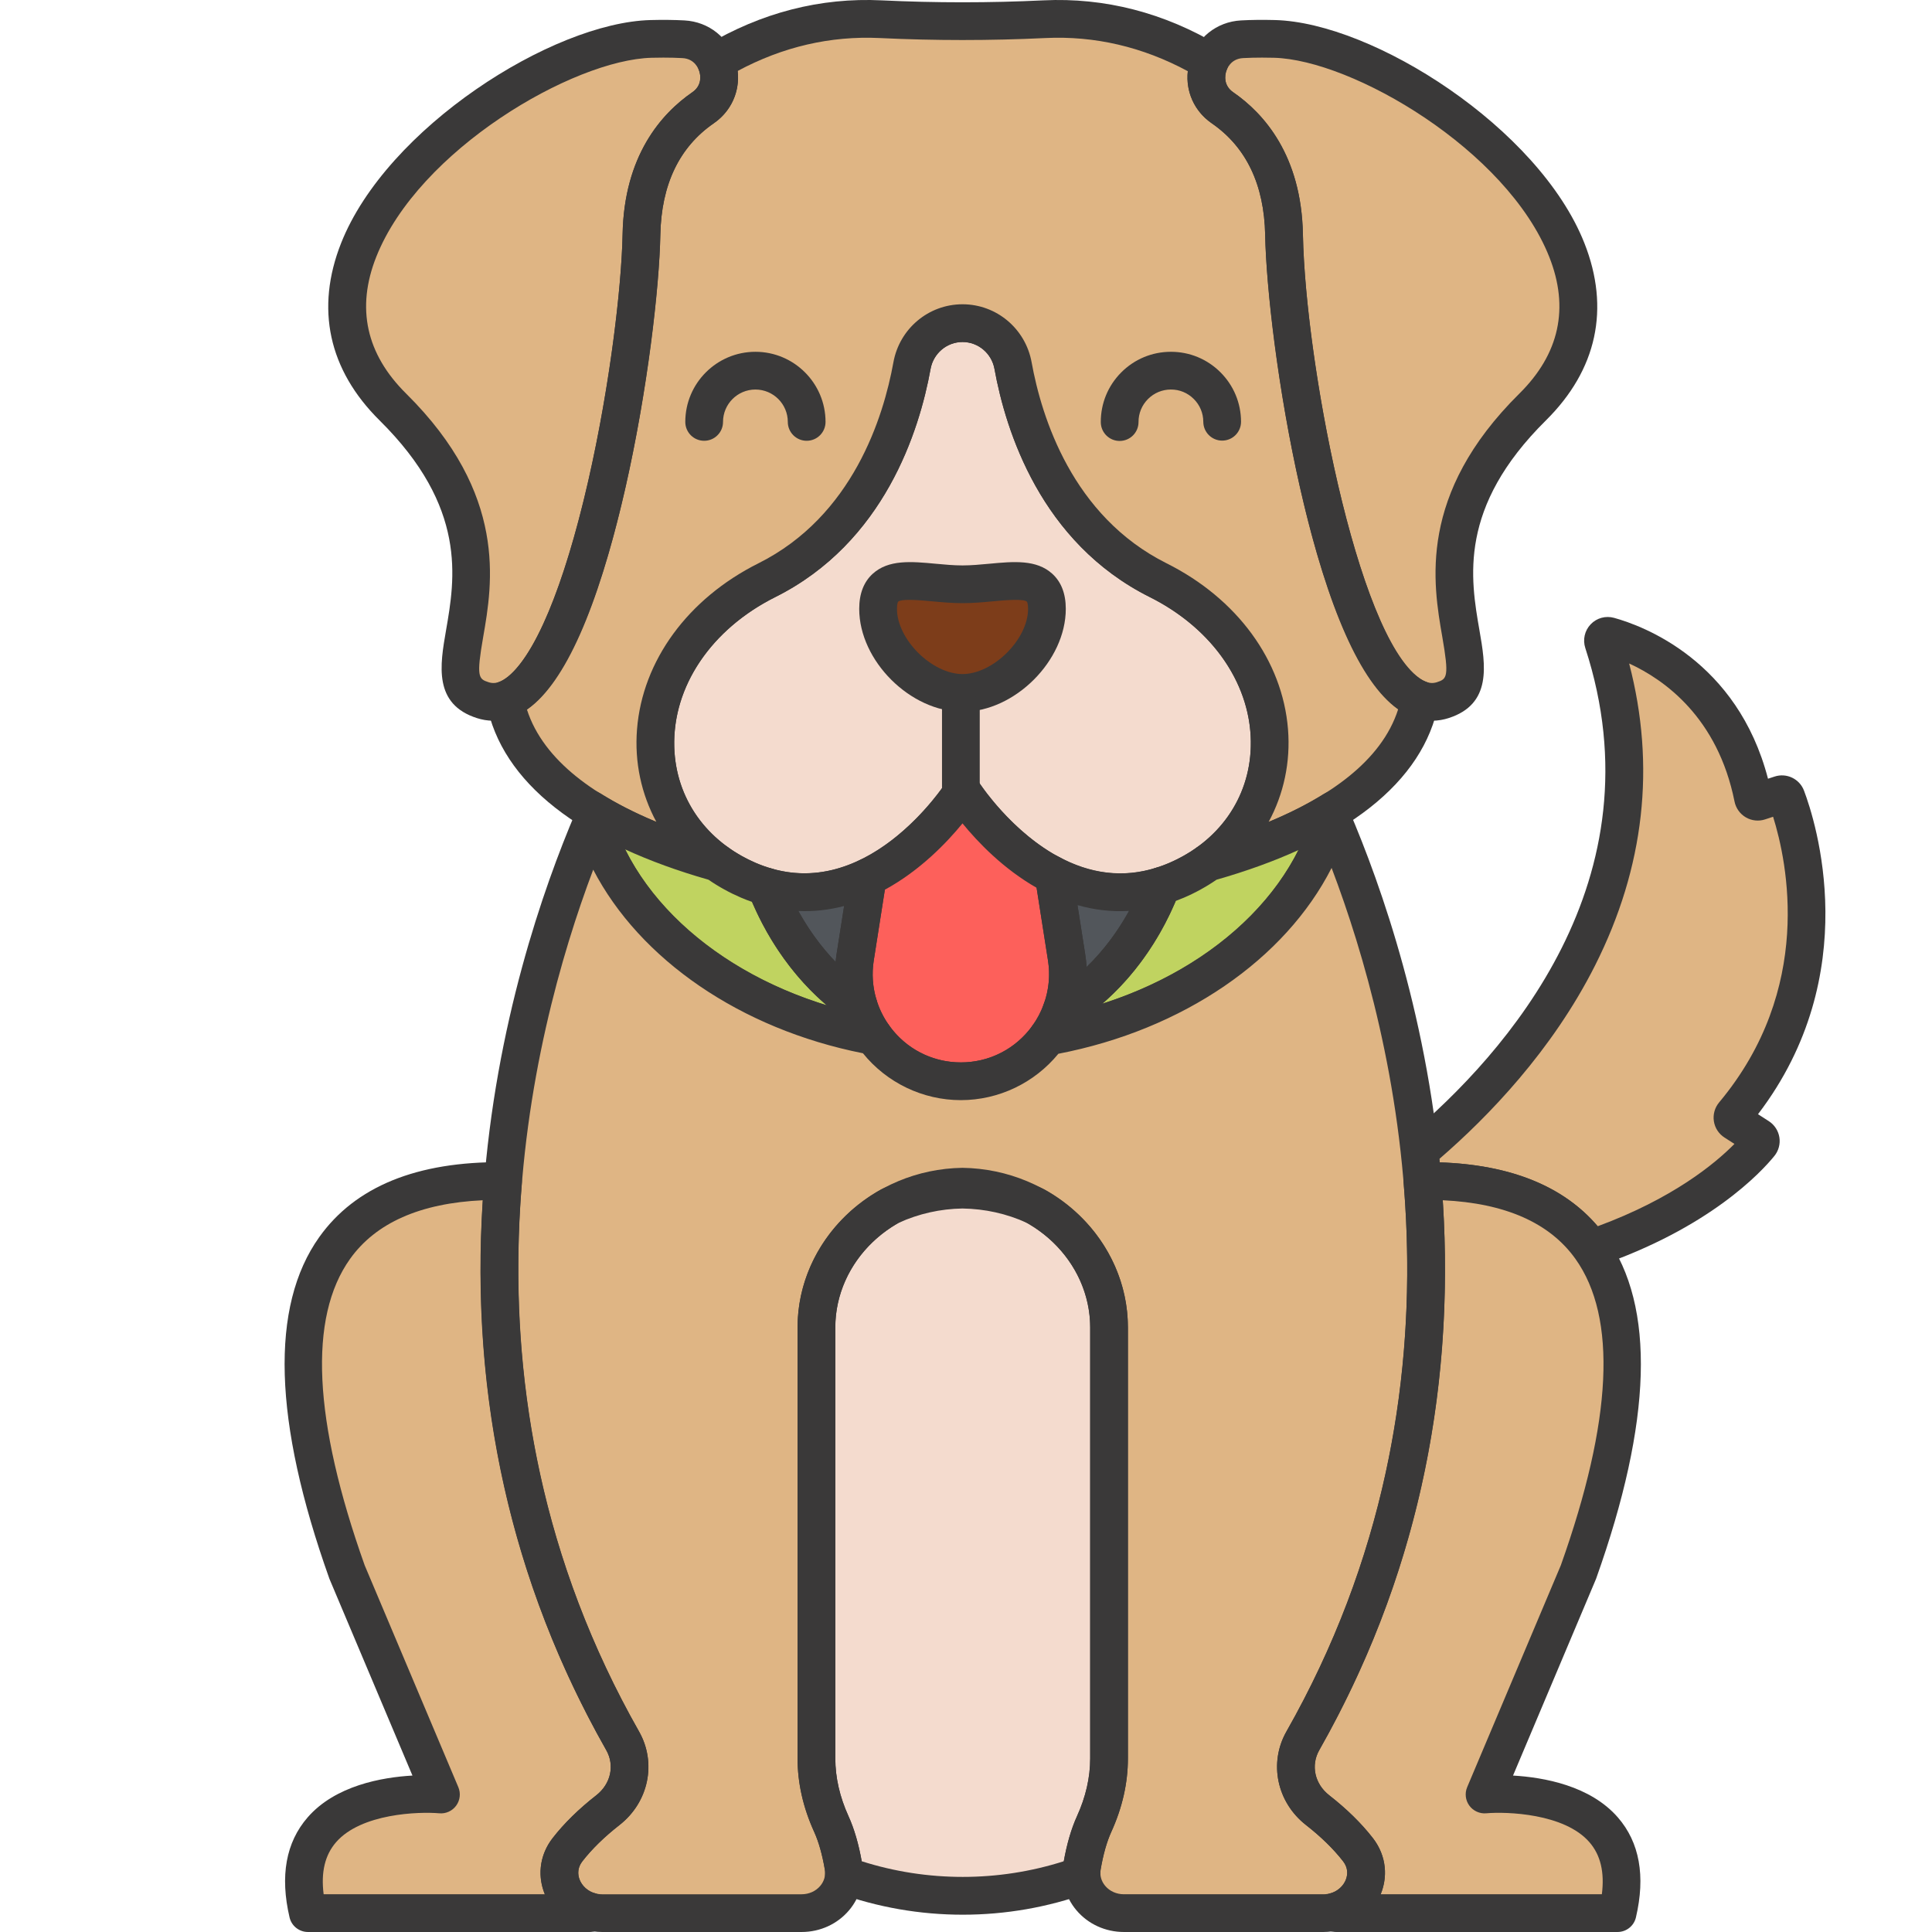 <?xml version="1.0"?>
<svg xmlns="http://www.w3.org/2000/svg" enable-background="new 0 0 256 256" height="512px" viewBox="0 0 256 256" width="512px" class=""><g><path d="m153.458 76.874c-13.445-6.722-17.811-20.619-19.223-28.424-.589-3.253-3.391-5.634-6.697-5.634s-6.108 2.381-6.697 5.634c-1.412 7.804-5.778 21.702-19.223 28.424-19.289 9.645-19.289 32.551-2.411 39.785 16.473 7.06 28.331-11.755 28.331-11.755s11.858 18.814 28.331 11.755c16.879-7.234 16.879-30.14-2.411-39.785z" fill="#f4dbce" data-original="#F4DBCE"/><path d="m138.724 80.677c0 5.451-5.735 11.139-11.186 11.139s-11.186-5.688-11.186-11.139 5.735-3.254 11.186-3.254c5.451-.001 11.186-2.197 11.186 3.254z" fill="#7d3d1a" data-original="#7D3D1A" class=""/><path d="m148.526 120.719c-9.088 0-16.658-6.172-20.988-11.542-5.598 6.94-16.613 15.224-29.316 9.779-8.431-3.613-13.619-11.028-13.878-19.835-.293-9.973 5.897-19.354 16.156-24.483 12.497-6.249 16.567-19.369 17.881-26.633.806-4.456 4.658-7.689 9.157-7.689 4.5 0 8.351 3.234 9.157 7.689 1.314 7.264 5.384 20.384 17.881 26.633 10.258 5.129 16.449 14.51 16.156 24.483-.259 8.807-5.447 16.222-13.878 19.835-2.876 1.233-5.667 1.762-8.328 1.763zm-20.988-18.315c.858 0 1.657.44 2.115 1.167.026.041 2.855 4.455 7.493 7.948 5.864 4.417 11.832 5.374 17.739 2.842 6.594-2.826 10.649-8.578 10.85-15.386.235-8.004-4.897-15.616-13.394-19.864-14.444-7.222-19.085-22.031-20.565-30.215-.375-2.074-2.157-3.579-4.237-3.579s-3.862 1.505-4.237 3.58c-1.48 8.184-6.121 22.992-20.565 30.214-8.497 4.249-13.629 11.86-13.394 19.865.2 6.808 4.256 12.56 10.85 15.386 14.346 6.149 25.125-10.62 25.232-10.79.456-.727 1.255-1.168 2.113-1.168z" data-original="#000000" class="" data-old_color="#000000" style="fill:#3A3939"/><path d="m127.538 94.316c-6.907 0-13.687-6.756-13.687-13.639 0-2.003.601-3.566 1.786-4.646 2.099-1.913 5.131-1.631 8.339-1.333 1.182.11 2.403.224 3.561.224s2.379-.114 3.561-.224c3.208-.299 6.239-.581 8.339 1.333 1.185 1.08 1.786 2.643 1.786 4.646.001 6.883-6.778 13.639-13.685 13.639zm-7.06-14.83c-.712 0-1.288.061-1.473.241-.001.001-.153.208-.153.95 0 4.037 4.627 8.639 8.687 8.639s8.686-4.602 8.686-8.639c0-.741-.152-.948-.154-.95-.439-.428-3.085-.182-4.508-.049-1.294.121-2.634.245-4.024.245s-2.729-.125-4.024-.245c-.825-.077-2.058-.192-3.037-.192z" data-original="#000000" class="" data-old_color="#000000" style="fill:#3A3939"/><path d="m127.321 108.056c-1.381 0-2.5-1.119-2.5-2.5v-11.777c0-1.381 1.119-2.5 2.5-2.5s2.5 1.119 2.5 2.5v11.777c0 1.381-1.119 2.5-2.5 2.5z" data-original="#000000" class="" data-old_color="#000000" style="fill:#3A3939"/><g fill="#eaa250"><path d="m168.864 5.156c-1.603-.041-3.026-.022-4.287.046-4.717.256-6.491 6.395-2.601 9.075 3.856 2.657 7.99 7.638 8.165 16.814.33 17.347 8.67 65.604 21.018 61.688 9.544-3.027-8.743-18.396 11.92-38.846 20.662-20.45-16.781-48.327-34.215-48.777z" data-original="#EAA250" class="active-path" data-old_color="#EAA250" style="fill:#DFB584"/><path d="m86.273 5.156c1.603-.041 3.026-.022 4.287.046 4.717.256 6.491 6.395 2.601 9.075-3.856 2.657-7.99 7.638-8.165 16.814-.33 17.347-8.67 65.604-21.018 61.688-9.544-3.027 8.743-18.396-11.92-38.846-20.661-20.45 16.782-48.327 34.215-48.777z" data-original="#EAA250" class="active-path" data-old_color="#EAA250" style="fill:#DFB584"/><path d="m170.141 31.091c-.175-9.176-4.309-14.157-8.165-16.814-2.165-1.491-2.571-4.052-1.696-6.076-8.222-4.914-15.993-5.939-21.9-5.655-7.227.347-14.456.347-21.683 0-5.894-.283-13.646.738-21.849 5.626.891 2.028.489 4.607-1.686 6.106-3.856 2.657-7.99 7.638-8.165 16.814-.303 15.931-7.363 57.926-18.077 61.644 2.053 10.782 14.074 17.62 28.052 21.544-12.477-8.967-10.864-28.649 6.646-37.404 13.445-6.722 17.811-20.619 19.223-28.424.589-3.253 3.391-5.634 6.697-5.634s6.108 2.381 6.697 5.634c1.412 7.804 5.778 21.702 19.223 28.424 17.51 8.755 19.123 28.437 6.646 37.404 13.988-3.927 26.015-10.772 28.056-21.566-10.682-3.851-17.716-45.721-18.019-61.623z" data-original="#EAA250" class="active-path" data-old_color="#EAA250" style="fill:#DFB584"/></g><path d="m189.741 95.502c-1.335 0-2.909-.383-4.574-1.578-4.897-3.513-9.202-13.217-12.794-28.84-3.06-13.311-4.598-26.927-4.731-33.946-.127-6.671-2.511-11.651-7.084-14.803-2.655-1.829-3.803-5.03-2.922-8.155.887-3.149 3.559-5.299 6.807-5.475 1.367-.075 2.876-.091 4.487-.049 13.048.337 34.97 14.313 41.003 29.542 3.438 8.679 1.677 16.81-5.095 23.511-11.634 11.514-9.995 20.943-8.799 27.828.796 4.583 1.699 9.778-4.124 11.624-.609.194-1.346.341-2.174.341zm-22.509-87.868c-.891 0-1.733.021-2.52.064-1.646.089-2.15 1.429-2.265 1.837-.112.399-.376 1.771.947 2.682 4.108 2.831 9.047 8.395 9.247 18.825.315 16.569 7.053 52.801 15.441 58.819 1.088.781 1.812.695 2.321.534 1.344-.426 1.625-.728.709-6.002-1.228-7.063-3.282-18.886 10.208-32.237 5.311-5.255 6.644-11.351 3.964-18.116-5.622-14.19-26.098-26.117-36.483-26.386-.538-.013-1.061-.02-1.569-.02z" data-original="#000000" class="" data-old_color="#000000" style="fill:#3A3939"/><path d="m65.396 95.502c-.829 0-1.565-.147-2.173-.341-5.823-1.846-4.92-7.041-4.124-11.624 1.196-6.885 2.835-16.313-8.799-27.828-6.771-6.702-8.533-14.832-5.095-23.511 6.034-15.228 27.956-29.204 41.004-29.541 1.609-.042 3.12-.026 4.487.048 3.248.176 5.92 2.326 6.807 5.475.88 3.125-.267 6.326-2.922 8.155-4.574 3.152-6.958 8.132-7.084 14.804-.133 7.019-1.671 20.635-4.731 33.946-3.592 15.624-7.897 25.327-12.794 28.84-1.666 1.194-3.241 1.577-4.576 1.577zm22.51-87.868c-.508 0-1.031.007-1.567.021-10.386.268-30.862 12.196-36.485 26.386-2.68 6.765-1.347 12.86 3.964 18.116 13.49 13.351 11.435 25.174 10.208 32.237-.917 5.275-.635 5.576.709 6.002.509.163 1.232.248 2.321-.533 3.715-2.665 7.664-12.104 10.835-25.898 2.98-12.963 4.477-26.152 4.605-32.92.199-10.43 5.138-15.994 9.247-18.826 1.323-.911 1.059-2.283.947-2.682-.115-.408-.619-1.749-2.265-1.838-.785-.044-1.629-.065-2.519-.065zm-1.633-2.478h.01z" data-original="#000000" class="" data-old_color="#000000" style="fill:#3A3939"/><path d="m160.104 116.779c-.94 0-1.828-.534-2.252-1.417-.526-1.093-.191-2.406.794-3.114 4.961-3.565 7.526-9.116 7.038-15.229-.586-7.33-5.574-14.024-13.343-17.909-14.443-7.222-19.084-22.03-20.565-30.214-.375-2.074-2.157-3.58-4.237-3.58s-3.862 1.505-4.237 3.58c-1.48 8.184-6.121 22.992-20.565 30.214-7.769 3.885-12.757 10.58-13.343 17.909-.489 6.113 2.077 11.664 7.038 15.229.985.708 1.32 2.021.794 3.114s-1.761 1.651-2.929 1.323c-17.528-4.92-27.844-13.041-29.833-23.483-.232-1.219.465-2.423 1.637-2.83 1.382-.48 6.286-3.662 11.333-24.469 3.135-12.926 4.921-27.321 5.064-34.86.199-10.43 5.138-15.994 9.247-18.826 1.219-.84 1.201-2.163.815-3.042-.507-1.155-.075-2.507 1.009-3.153 7.309-4.355 15.136-6.369 23.248-5.976 7.115.342 14.329.342 21.443 0 8.14-.389 15.98 1.63 23.303 6.007 1.077.644 1.51 1.986 1.012 3.138-.378.875-.39 2.192.82 3.025 4.109 2.832 9.048 8.396 9.247 18.825.346 18.176 7.97 56.291 16.367 59.317 1.155.417 1.837 1.61 1.609 2.816-1.977 10.455-12.293 18.584-29.836 23.508-.227.067-.454.097-.678.097zm-90.288-22.779c2.23 6.969 9.444 11.727 17.159 14.912-1.995-3.681-2.915-7.918-2.566-12.291.727-9.09 6.742-17.308 16.091-21.982 12.497-6.249 16.567-19.369 17.881-26.633.806-4.456 4.657-7.689 9.157-7.689s8.351 3.234 9.157 7.689c1.314 7.264 5.386 20.385 17.881 26.633 9.349 4.674 15.364 12.892 16.091 21.982.35 4.372-.571 8.61-2.566 12.291 7.728-3.191 14.952-7.959 17.169-14.948-11.623-8.384-17.38-49.773-17.628-62.826-.127-6.671-2.511-11.652-7.084-14.804-2.31-1.592-3.461-4.231-3.166-6.9-5.995-3.23-12.347-4.709-18.892-4.393-7.273.35-14.649.35-21.923 0-6.524-.312-12.853 1.153-18.83 4.36.309 2.68-.841 5.332-3.166 6.933-4.573 3.152-6.957 8.132-7.084 14.804-.25 13.101-6.025 54.552-17.681 62.862z" data-original="#000000" class="" data-old_color="#000000" style="fill:#3A3939"/><path d="m139.631 116.024c-7.475-3.794-12.093-11.119-12.093-11.119s-4.814 7.624-12.562 11.342l-1.669 10.643c-1.35 8.606 5.303 16.384 14.015 16.384s15.365-7.778 14.015-16.384z" fill="#fd605b" data-original="#FD605B"/><path d="m138.932 115.64c.233.128.46.262.699.383l1.704 10.866c.384 2.448.102 4.821-.672 6.975 5.785-3.538 10.474-9.348 13.247-16.492-5.722 1.798-10.822.549-14.978-1.732z" fill="#52565b" data-original="#52565B"/><path d="m113.306 126.89 1.669-10.643c.092-.044.178-.095.27-.141-3.896 1.929-8.551 2.89-13.726 1.371 2.624 6.703 6.93 12.24 12.252 15.8-.619-1.994-.814-4.161-.465-6.387z" fill="#52565b" data-original="#52565B"/><path d="m113.771 133.278c-5.322-3.56-9.628-9.097-12.252-15.8-.761-.223-1.53-.483-2.313-.819-1.557-.667-2.967-1.469-4.235-2.38-6.204-1.742-12.016-4.061-16.748-7.04 3.671 14.793 18.485 26.567 37.531 30.049-.862-1.216-1.535-2.566-1.983-4.01z" fill="#039be6" data-original="#039BE6" class="" style="fill:#C0D360" data-old_color="#039be6"/><path d="m160.104 114.278c-1.268.911-2.678 1.713-4.235 2.38-.662.284-1.313.511-1.959.714-2.773 7.143-7.461 12.954-13.246 16.492-.448 1.246-1.058 2.418-1.822 3.481 19.16-3.395 34.103-15.169 37.842-29.996-4.701 2.928-10.452 5.209-16.58 6.929z" fill="#039be6" data-original="#039BE6" class="" style="fill:#C0D360" data-old_color="#039be6"/><path d="m127.321 145.774c-4.884 0-9.506-2.128-12.68-5.84-3.175-3.711-4.561-8.607-3.804-13.432l1.669-10.642c.127-.813.646-1.511 1.388-1.867 7.019-3.369 11.486-10.354 11.53-10.424.458-.725 1.256-1.165 2.114-1.165.859 0 1.657.441 2.114 1.167.041.064 4.371 6.803 11.11 10.223.716.364 1.214 1.049 1.338 1.842l1.704 10.866c.757 4.825-.629 9.72-3.804 13.432-3.173 3.712-7.795 5.84-12.679 5.84zm-10.072-27.883-1.472 9.386c-.53 3.379.441 6.808 2.664 9.407 2.224 2.599 5.46 4.09 8.881 4.09s6.657-1.491 8.88-4.09 3.194-6.028 2.664-9.407l-1.512-9.642c-4.435-2.527-7.807-6.066-9.817-8.53-2.082 2.548-5.621 6.248-10.288 8.786z" data-original="#000000" class="" data-old_color="#000000" style="fill:#3A3939"/><path d="m140.664 136.365c-.562 0-1.122-.189-1.579-.562-.822-.67-1.133-1.786-.774-2.784.673-1.872.859-3.804.555-5.742l-1.522-9.706c-.912-.749-1.192-2.062-.604-3.134.663-1.21 2.182-1.654 3.394-.99l.001.001c4.33 2.377 8.711 2.895 13.026 1.539.916-.287 1.917-.025 2.574.677s.853 1.718.505 2.613c-2.953 7.604-8.021 13.897-14.273 17.72-.402.247-.853.368-1.303.368zm2.111-16.431 1.03 6.569c.085.543.144 1.087.175 1.629 2.171-2.104 4.074-4.615 5.625-7.43-2.284.135-4.562-.121-6.83-.768z" data-original="#000000" class="" data-old_color="#000000" style="fill:#3A3939"/><path d="m113.771 135.778c-.484 0-.968-.14-1.39-.422-5.721-3.827-10.405-9.853-13.19-16.967-.348-.888-.16-1.896.485-2.6.644-.704 1.632-.978 2.547-.71 3.94 1.157 7.95.749 11.913-1.213 1.237-.613 2.736-.107 3.349 1.129.417.841.317 1.804-.178 2.527l-1.53 9.755c-.278 1.775-.149 3.545.383 5.26.314 1.011-.043 2.111-.893 2.744-.443.331-.969.497-1.496.497zm-7.982-15.066c1.383 2.509 3.047 4.784 4.927 6.739.031-.316.072-.632.122-.949l1.012-6.453c-2.014.529-4.033.75-6.061.663z" data-original="#000000" class="" data-old_color="#000000" style="fill:#3A3939"/><path d="m148.36 58.428c-1.377 0-2.496-1.114-2.5-2.492-.008-2.482.951-4.818 2.7-6.579 1.75-1.76 4.08-2.734 6.562-2.742h.031c2.47 0 4.794.958 6.547 2.7 1.761 1.749 2.734 4.079 2.743 6.561.004 1.381-1.111 2.504-2.492 2.508-.003 0-.006 0-.008 0-1.377 0-2.496-1.114-2.5-2.492-.004-1.146-.454-2.223-1.267-3.03-.813-.808-1.882-1.256-3.038-1.247-1.146.003-2.223.453-3.031 1.267-.808.813-1.251 1.892-1.247 3.038.004 1.381-1.111 2.504-2.492 2.508-.002 0-.005 0-.008 0z" data-original="#000000" class="" data-old_color="#000000" style="fill:#3A3939"/><path d="m106.888 58.406c-1.381 0-2.5-1.119-2.5-2.5 0-2.366-1.925-4.291-4.292-4.291s-4.291 1.925-4.291 4.291c0 1.381-1.119 2.5-2.5 2.5s-2.5-1.119-2.5-2.5c0-5.123 4.168-9.291 9.291-9.291 5.124 0 9.292 4.168 9.292 9.291 0 1.381-1.119 2.5-2.5 2.5z" data-original="#000000" class="" data-old_color="#000000" style="fill:#3A3939"/><path d="m115.755 139.787c-.149 0-.3-.013-.45-.041-20.103-3.675-35.61-16.198-39.508-31.906-.246-.99.135-2.03.961-2.628.827-.599 1.934-.633 2.797-.09 4.245 2.672 9.659 4.943 16.092 6.749.281.079.546.206.783.376 1.146.824 2.412 1.535 3.761 2.113.61.262 1.255.49 2.032.718.742.218 1.341.767 1.624 1.487 2.416 6.172 6.435 11.369 11.314 14.633.476.318.828.791.998 1.337.366 1.179.916 2.29 1.634 3.302.588.829.616 1.932.07 2.79-.464.731-1.264 1.16-2.108 1.16zm-32.924-27.241c4.646 9.365 14.36 16.895 26.722 20.668-4.151-3.53-7.587-8.272-9.905-13.708-.5-.172-.968-.353-1.427-.55-1.54-.66-2.999-1.462-4.34-2.388-4.061-1.16-7.756-2.505-11.05-4.022z" data-original="#000000" class="" data-old_color="#000000" style="fill:#3A3939"/><path d="m138.841 139.846c-.849 0-1.653-.433-2.115-1.168-.542-.861-.508-1.964.085-2.79.623-.867 1.127-1.832 1.5-2.869.193-.536.562-.99 1.048-1.287 5.322-3.255 9.663-8.676 12.22-15.264.275-.708.856-1.252 1.581-1.48.668-.21 1.215-.409 1.724-.627 1.351-.579 2.617-1.29 3.762-2.112.237-.171.502-.298.783-.377 6.362-1.786 11.723-4.021 15.934-6.644.866-.538 1.972-.499 2.795.103.824.601 1.2 1.642.951 2.631-3.976 15.763-19.61 28.263-39.831 31.846-.146.025-.292.038-.437.038zm16.955-20.471c-2.281 5.403-5.645 10.092-9.739 13.629 12.002-3.824 21.427-11.208 26.005-20.371-3.245 1.48-6.879 2.796-10.867 3.935-1.341.925-2.799 1.728-4.341 2.389-.34.145-.688.283-1.058.418z" data-original="#000000" class="" data-old_color="#000000" style="fill:#3A3939"/><path d="m233.019 150.657-3.171-2.035c-.323-.207-.383-.649-.137-.943 15.061-18.009 8.359-38.412 6.992-42.028-.121-.32-.469-.481-.794-.374l-2.806.924c-.363.12-.743-.113-.818-.488-3.18-15.854-15.307-20.393-19.083-21.436-.492-.136-.922.332-.764.817 10.528 32.294-11.219 56.389-24.338 67.421.145 1.31.274 2.636.385 3.978 8.776-.085 17.431 1.993 22.347 8.954 14.25-4.857 20.714-11.848 22.344-13.856.238-.297.163-.729-.157-.934z" fill="#eaa250" data-original="#EAA250" class="active-path" data-old_color="#eaa250" style="fill:#DFB584"/><path d="m210.831 167.946c-.796 0-1.564-.381-2.042-1.058-3.766-5.333-10.572-7.997-20.28-7.896-.008 0-.016 0-.024 0-1.298 0-2.383-.996-2.491-2.292-.11-1.319-.236-2.623-.379-3.911-.092-.83.237-1.651.876-2.188 13.094-11.011 33.568-34.063 23.57-64.733-.36-1.106-.086-2.313.715-3.15.795-.832 1.98-1.158 3.092-.851 3.856 1.065 16.336 5.679 20.401 21.318l.86-.283c1.598-.529 3.318.292 3.913 1.864 1.506 3.984 8.083 24.302-6.097 42.873l1.425.915c.753.483 1.266 1.265 1.407 2.146.141.877-.1 1.776-.66 2.467-1.749 2.155-8.611 9.58-23.479 14.647-.266.088-.538.132-.807.132zm-20.061-13.927c9.376.313 16.399 3.155 20.925 8.468 9.937-3.663 15.53-8.279 18.127-10.911l-1.324-.85c-.756-.485-1.267-1.272-1.402-2.16-.136-.892.119-1.8.698-2.493 12.583-15.046 9.038-31.82 7.15-37.848l-1.06.349c-.848.28-1.777.182-2.549-.268-.777-.452-1.325-1.218-1.502-2.102-2.235-11.146-9.309-16.154-13.963-18.288 3.541 13.575 2.032 27.009-4.501 39.984-5.697 11.312-14.179 20.075-20.645 25.661.015.153.03.305.046.458z" data-original="#000000" class="" data-old_color="#000000" style="fill:#3A3939"/><path d="m143.377 247.3c.321-1.873.822-3.889 1.607-5.613 1.25-2.747 1.971-5.682 1.971-8.674v-57.121c0-6.868-3.924-12.85-9.755-16.088-2.918-1.343-6.181-2.119-9.631-2.17-3.45.051-6.713.827-9.631 2.17-5.83 3.237-9.755 9.22-9.755 16.088v57.121c0 2.992.721 5.927 1.971 8.674.784 1.724 1.286 3.74 1.607 5.613.068.395.086.784.064 1.165 4.898 1.758 10.196 2.743 15.744 2.743s10.847-.984 15.744-2.743c-.022-.381-.004-.771.064-1.165z" fill="#f4dbce" data-original="#F4DBCE"/><path d="m196.712 237.78 12.439-29.471c15.293-42.919-2.454-51.994-20.671-51.817 1.828 22.015-1.075 48.161-15.846 74.176-1.763 3.105-.917 6.942 1.954 9.185 1.8 1.407 3.755 3.182 5.349 5.237 2.397 3.088.526 7.303-3.108 8.22l.187.188h37.318c4.147-17.682-17.622-15.718-17.622-15.718z" fill="#eaa250" data-original="#EAA250" class="active-path" data-old_color="#eaa250" style="fill:#DFB584"/><path d="m75.2 245.09c1.595-2.055 3.549-3.83 5.349-5.237 2.871-2.243 3.717-6.08 1.954-9.185-14.772-26.014-17.674-52.161-15.846-74.176-18.216-.177-35.963 8.898-20.671 51.817l12.439 29.471s-21.769-1.965-17.622 15.718h37.318l.187-.188c-3.634-.917-5.505-5.132-3.108-8.22z" fill="#eaa250" data-original="#EAA250" class="active-path" data-old_color="#eaa250" style="fill:#DFB584"/><path d="m176.426 108.282c-4.12 14.386-18.828 25.74-37.584 29.064v-.001c-2.556 3.56-6.721 5.928-11.521 5.928-4.827 0-9.015-2.394-11.567-5.987-18.471-3.376-32.96-14.552-37.167-28.716-8.561 20.061-24.907 71.338 3.916 122.097 1.763 3.105.917 6.942-1.954 9.185-1.8 1.407-3.755 3.182-5.349 5.237-2.703 3.483.016 8.408 4.579 8.408h26.44c3.472 0 6.098-2.951 5.542-6.198-.321-1.873-.822-3.889-1.607-5.613-1.25-2.747-1.971-5.682-1.971-8.674v-57.121c0-10.209 8.653-18.492 19.386-18.65 10.733.159 19.386 8.441 19.386 18.65v57.121c0 2.992-.721 5.927-1.971 8.674-.784 1.724-1.286 3.74-1.607 5.613-.556 3.248 2.07 6.198 5.542 6.198h26.44c4.562 0 7.282-4.925 4.579-8.408-1.595-2.055-3.549-3.83-5.349-5.237-2.871-2.243-3.717-6.08-1.954-9.185 28.964-51.009 12.316-102.536 3.791-122.385z" fill="#eaa250" data-original="#EAA250" class="active-path" data-old_color="#eaa250" style="fill:#DFB584"/><path d="m214.334 255.999h-37.318c-.667 0-1.305-.266-1.775-.739l-.187-.188c-.632-.637-.874-1.565-.634-2.43s.926-1.535 1.797-1.754c1.006-.254 1.832-.993 2.153-1.927.197-.572.286-1.442-.408-2.336-1.257-1.619-2.91-3.234-4.914-4.8-3.862-3.018-4.951-8.228-2.589-12.389 12.486-21.988 17.711-46.46 15.529-72.734-.058-.692.175-1.377.644-1.891s1.128-.809 1.823-.816c11.407-.112 19.605 3.228 24.376 9.924 6.542 9.182 6.096 24.4-1.326 45.232-.016.045-.033.089-.052.133l-10.969 25.988c4.054.232 10.226 1.327 13.896 5.55 2.871 3.305 3.674 7.763 2.388 13.25-.265 1.128-1.273 1.927-2.434 1.927zm-31.39-5h29.31c.371-2.929-.172-5.195-1.641-6.892-3.322-3.836-11.005-4.069-13.681-3.836-.862.079-1.724-.311-2.24-1.019-.516-.709-.625-1.636-.284-2.443l12.412-29.405c6.82-19.167 7.472-32.822 1.94-40.586-3.41-4.786-9.32-7.396-17.585-7.779 1.689 26.255-3.812 50.755-16.367 72.864-1.146 2.019-.604 4.479 1.319 5.98 2.329 1.82 4.275 3.729 5.785 5.674 1.588 2.046 2.021 4.609 1.187 7.031-.048.139-.099.275-.155.411z" data-original="#000000" class="" data-old_color="#000000" style="fill:#3A3939"/><path d="m78.122 255.999h-37.319c-1.161 0-2.169-.799-2.434-1.929-1.287-5.487-.483-9.944 2.388-13.25 3.669-4.224 9.842-5.318 13.896-5.55l-10.969-25.988c-.019-.044-.036-.088-.052-.133-7.422-20.832-7.869-36.051-1.326-45.232 4.771-6.695 12.941-10.03 24.376-9.924.695.007 1.355.302 1.823.816s.701 1.199.644 1.891c-2.182 26.274 3.043 50.746 15.529 72.734 2.363 4.161 1.274 9.372-2.589 12.39-2.003 1.565-3.657 3.181-4.914 4.8-.694.895-.605 1.765-.408 2.336.322.935 1.147 1.673 2.153 1.927.871.22 1.557.89 1.797 1.754.24.865-.001 1.793-.634 2.43l-.187.188c-.469.473-1.108.74-1.774.74zm-35.238-5h29.31c-.055-.135-.106-.272-.154-.411-.834-2.422-.402-4.985 1.187-7.031 1.509-1.944 3.456-3.854 5.784-5.673 1.923-1.503 2.466-3.962 1.32-5.981-12.555-22.109-18.056-46.609-16.367-72.864-8.267.382-14.175 2.993-17.585 7.779-5.532 7.764-4.88 21.418 1.94 40.586l12.412 29.405c.341.809.233 1.737-.284 2.446s-1.37 1.098-2.244 1.016c-2.677-.233-10.355.001-13.677 3.837-1.47 1.696-2.013 3.961-1.642 6.891z" data-original="#000000" class="" data-old_color="#000000" style="fill:#3A3939"/><path d="m127.569 253.708c-5.667 0-11.248-.972-16.589-2.89-1.044-.375-1.716-1.393-1.651-2.5.012-.201.001-.402-.033-.598-.343-2.002-.82-3.685-1.418-4.999-1.457-3.201-2.195-6.468-2.195-9.709v-57.122c0-7.49 4.231-14.492 11.041-18.273.055-.031.111-.059.168-.085 3.338-1.537 6.917-2.344 10.639-2.399 3.796.055 7.375.862 10.713 2.399.057.026.113.055.168.085 6.81 3.782 11.041 10.784 11.041 18.273v57.122c0 3.241-.739 6.508-2.195 9.709-.598 1.313-1.075 2.996-1.418 4.999-.034.196-.044.397-.033.598.065 1.107-.607 2.125-1.651 2.5-5.339 1.918-10.92 2.89-16.587 2.89zm-13.388-7.083c8.67 2.767 18.106 2.767 26.776 0 .414-2.319 1.002-4.328 1.751-5.974 1.159-2.546 1.746-5.116 1.746-7.638v-57.122c0-5.645-3.211-10.946-8.387-13.856-2.677-1.218-5.548-1.858-8.536-1.902-2.915.044-5.786.685-8.462 1.902-5.175 2.911-8.387 8.211-8.387 13.856v57.122c0 2.522.587 5.092 1.746 7.638.75 1.645 1.339 3.654 1.753 5.974z" data-original="#000000" class="" data-old_color="#000000" style="fill:#3A3939"/><path d="m175.359 255.999h-26.44c-2.453 0-4.747-1.052-6.293-2.886-1.469-1.742-2.093-4.014-1.713-6.235.416-2.427 1.02-4.522 1.796-6.227 1.159-2.546 1.746-5.116 1.746-7.638v-57.122c0-8.768-7.591-16.013-16.922-16.15-9.258.138-16.849 7.383-16.849 16.15v57.122c0 2.522.587 5.092 1.746 7.638.776 1.705 1.38 3.8 1.796 6.227.38 2.221-.244 4.493-1.713 6.235-1.547 1.834-3.84 2.886-6.293 2.886h-26.44c-3.183 0-6.008-1.73-7.372-4.515-1.292-2.639-.986-5.602.818-7.927 1.51-1.944 3.456-3.854 5.784-5.673 1.923-1.503 2.466-3.962 1.32-5.981-29.42-51.812-12.627-104.196-4.042-124.313.414-.969 1.399-1.568 2.442-1.515 1.052.061 1.954.774 2.253 1.784 3.917 13.188 17.742 23.773 35.221 26.968.641.118 1.211.48 1.589 1.012 2.226 3.136 5.699 4.935 9.528 4.935 3.801 0 7.26-1.781 9.49-4.886.38-.53.953-.89 1.595-1.003 17.791-3.152 31.771-13.865 35.616-27.291.291-1.016 1.19-1.74 2.245-1.807 1.051-.065 2.038.537 2.455 1.508 8.655 20.151 25.6 72.631-3.914 124.607-1.146 2.019-.604 4.479 1.319 5.98 2.329 1.82 4.275 3.729 5.785 5.674 1.805 2.325 2.11 5.288.818 7.927-1.363 2.786-4.188 4.516-7.371 4.516zm-47.827-101.257c12.121.177 21.922 9.665 21.922 21.149v57.122c0 3.241-.739 6.508-2.195 9.709-.598 1.314-1.075 2.996-1.418 5-.133.776.083 1.546.606 2.168.594.705 1.495 1.109 2.471 1.109h26.44c1.505 0 2.475-.885 2.881-1.714.258-.528.566-1.576-.277-2.662-1.257-1.619-2.91-3.234-4.914-4.8-3.862-3.018-4.951-8.228-2.589-12.389 25.949-45.697 14.529-91.933 5.985-114.429-6.164 12.115-19.658 21.435-36.206 24.625-3.158 3.865-7.914 6.144-12.918 6.144-5.042 0-9.819-2.304-12.977-6.211-16.241-3.226-29.561-12.43-35.739-24.328-8.473 22.442-19.809 68.62 6.072 114.199 2.363 4.161 1.274 9.372-2.589 12.39-2.003 1.565-3.657 3.181-4.914 4.8-.843 1.086-.535 2.134-.277 2.662.406.829 1.375 1.714 2.881 1.714h26.44c.976 0 1.877-.404 2.471-1.109.524-.622.74-1.392.606-2.168-.343-2.003-.82-3.686-1.418-5-1.457-3.201-2.195-6.468-2.195-9.709v-57.122c.002-11.485 9.803-20.973 21.851-21.15z" data-original="#000000" class="" data-old_color="#000000" style="fill:#3A3939"/></g> </svg>
